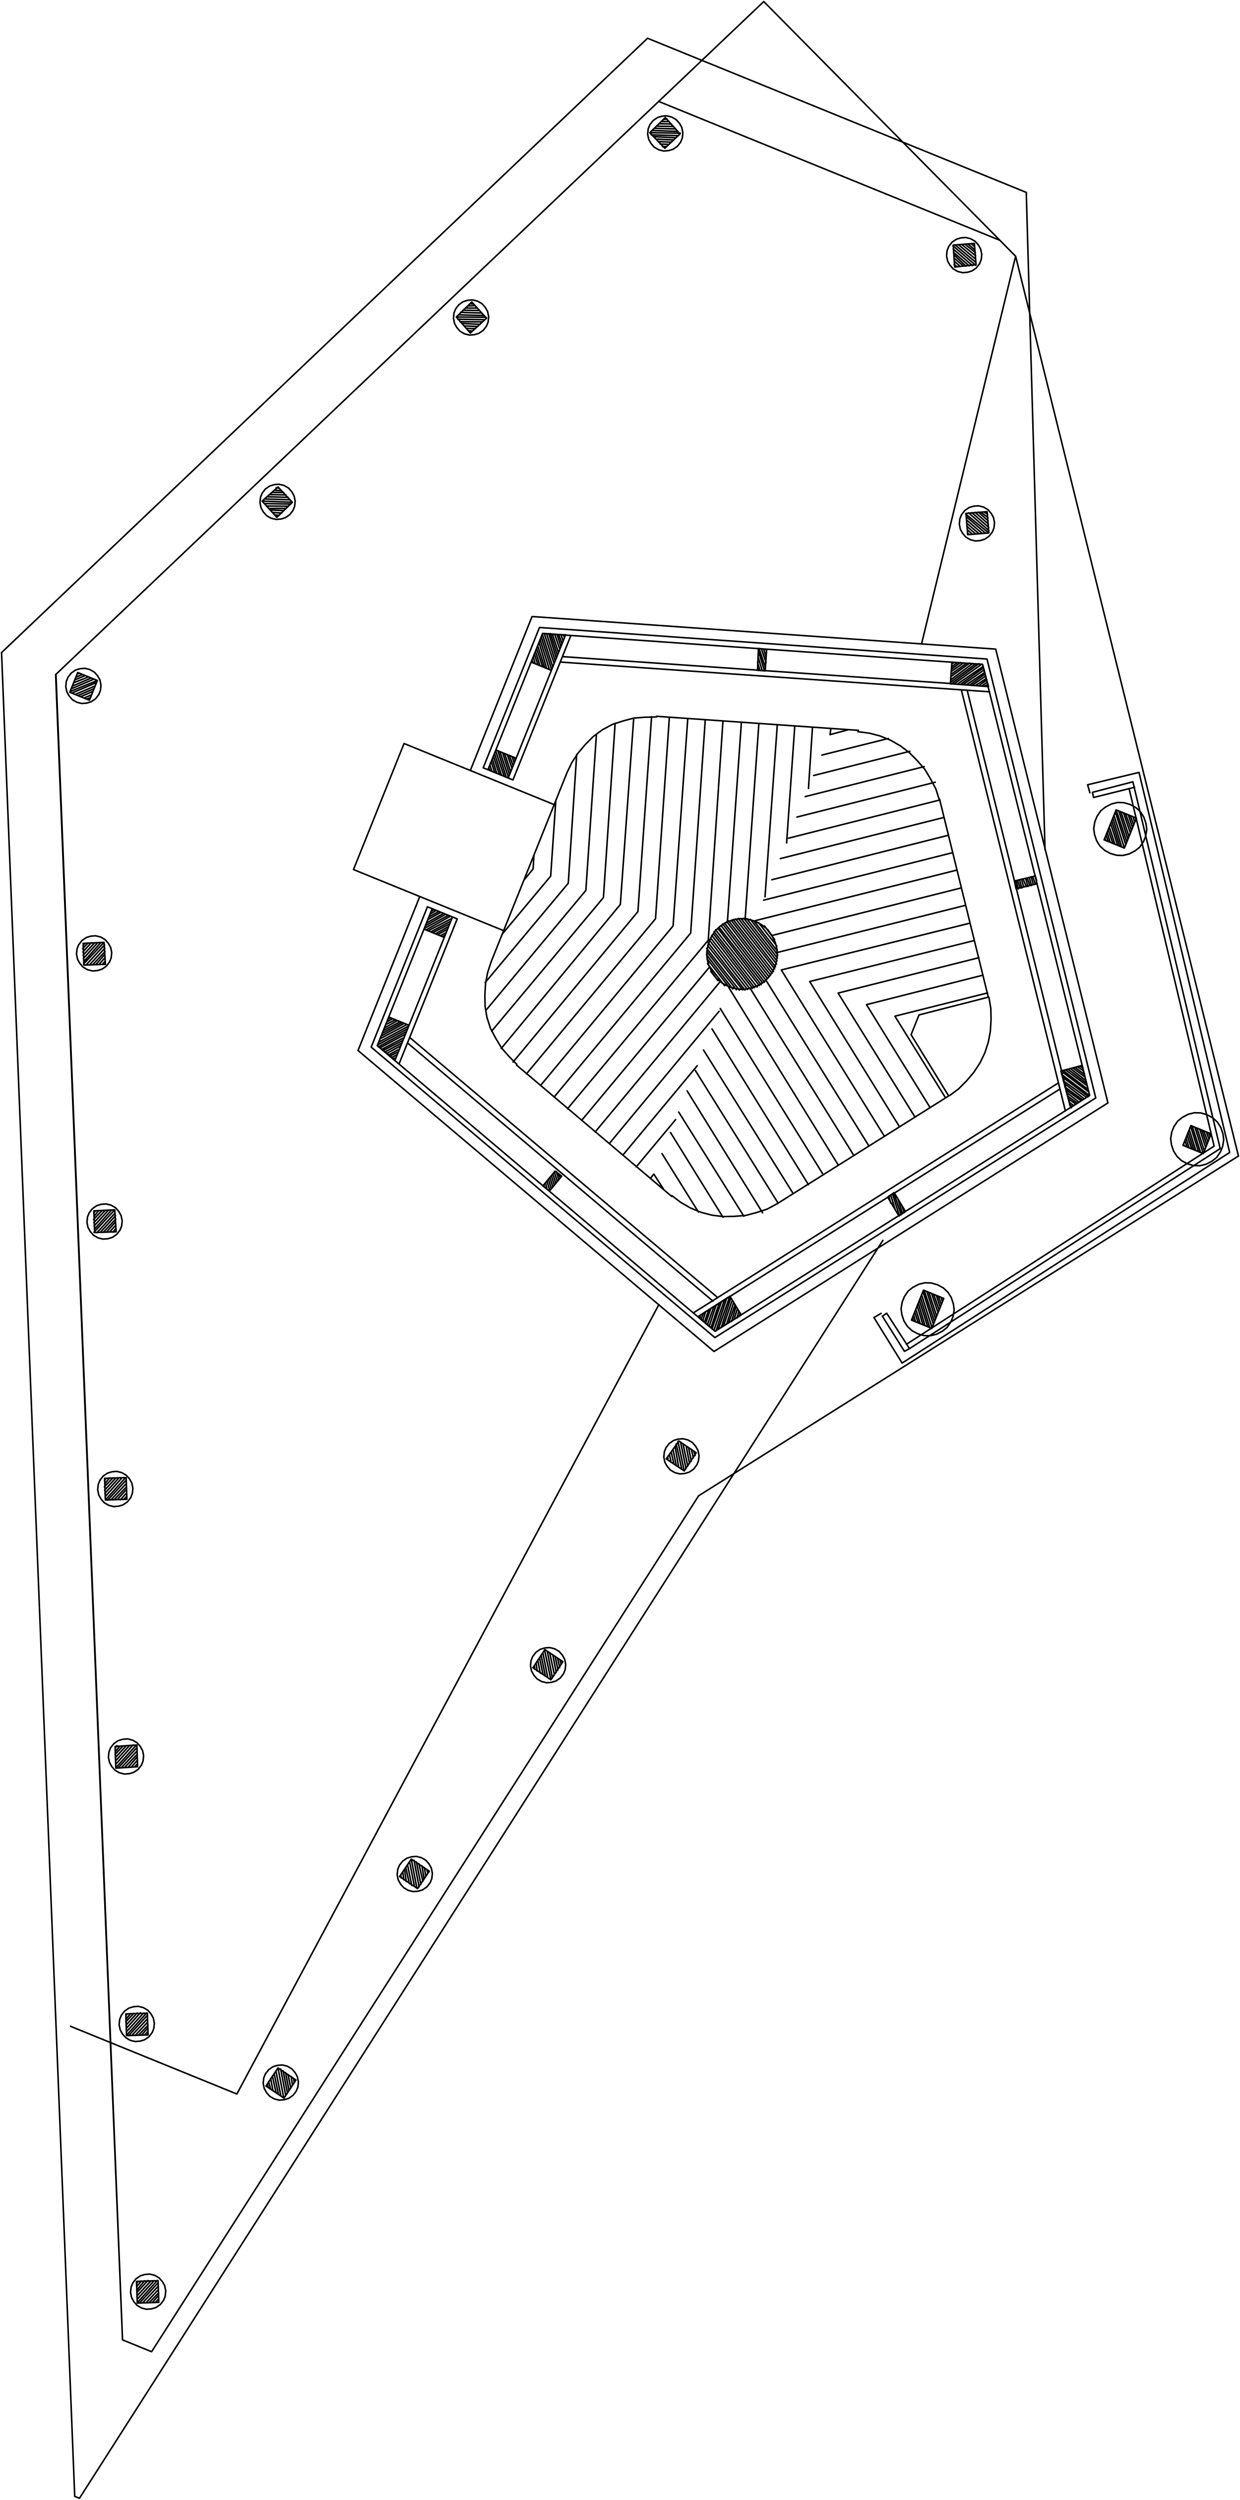 <?xml version="1.0"?>
<svg xmlns="http://www.w3.org/2000/svg" version="1.2" baseProfile="tiny" width="800" height="1612" viewBox="0 0 800 1612" stroke-linecap="round" stroke-linejoin="round">
<g id="10" fill="none" stroke="black" stroke-width="1">
<path d="M 152.82 1350.35 71.23 1317.16 M 73.85 1318.22 45.49 1306.68 M 178.14 314.55 180.06 314.82 M 177 316.13 181.46 316.41 M 175.42 317.53 183.02 317.56 M 173.84 318.93 184.42 319.15 M 172.27 320.34 185.81 320.73 M 170.69 321.74 187.2 322.32 M 169.11 323.14 188.6 323.91 M 170.5 324.73 187.63 325.05 M 171.9 326.32 186.05 326.45 M 173.29 327.91 184.47 327.86 M 174.42 328.88 182.9 329.26 M 175.81 330.47 181.76 330.84 M 177.21 332.06 180.18 332.24 M 169.11 323.14 178.6 333.64 M 178.6 333.64 188.6 323.91 M 188.6 323.91 179.37 314.03 M 179.37 314.03 169.11 323.14 M 49.8 434.56 51.46 434.21 M 48.92 436.75 53.21 434.92 M 48.21 438.51 54.95 435.63 M 47.51 440.27 57.13 436.52 M 46.63 442.47 58.88 437.23 M 45.92 444.22 60.62 437.94 M 45.22 445.98 62.81 438.83 M 46.35 446.95 62.28 440.14 M 48.53 447.84 61.4 442.34 M 50.28 448.55 60.69 444.1 M 52.02 449.26 59.98 445.86 M 54.2 450.15 59.1 448.05 M 55.95 450.86 58.4 449.81 M 61.5 438.29 56.26 436.16 M 45.04 446.42 50.15 433.68 M 50.15 433.68 62.81 438.83 M 62.81 438.83 57.69 451.57 M 57.69 451.57 45.04 446.42 M 59.63 446.73 60.87 443.66 M 60.34 444.98 61.92 441.02 M 56.26 436.16 60.19 437.76 M 324.92 600.14 299.62 589.85 M 357.53 518.87 332.23 508.57 M 309.98 499.52 332.23 508.57 M 299.62 589.85 270.39 577.96 M 303 496.68 309.98 499.52 M 662.11 124.07 417.78 24.67 M 417.78 24.67 1 420.84 M 174.84 334.16 178.07 334.96 M 178.07 334.96 181.22 334.71 M 181.22 334.71 184.1 333.84 M 184.1 333.84 186.91 331.91 M 186.91 331.91 189.01 329.19 M 189.01 329.19 190.07 326.56 M 190.07 326.56 190.43 323.13 M 190.43 323.13 189.75 319.78 M 189.75 319.78 188.27 317.14 M 188.27 317.14 186.18 314.75 M 186.18 314.75 183.3 313.07 M 183.3 313.07 180.07 312.27 M 180.07 312.27 176.93 312.52 M 176.93 312.52 174.04 313.39 M 174.04 313.39 171.24 315.32 M 171.24 315.32 169.13 318.04 M 169.13 318.04 168.07 320.67 M 168.07 320.67 167.71 324.1 M 167.71 324.1 168.4 327.45 M 168.4 327.45 169.87 330.09 M 169.87 330.09 171.96 332.48 M 171.96 332.48 174.84 334.16 M 299.68 215.28 302.91 216.09 M 302.91 216.09 306.06 215.83 M 306.06 215.83 308.95 214.96 M 308.95 214.96 311.75 213.04 M 311.75 213.04 313.86 210.32 M 313.86 210.32 314.91 207.68 M 314.91 207.68 315.28 204.25 M 315.28 204.25 314.59 200.9 M 314.59 200.9 313.11 198.26 M 313.11 198.26 311.02 195.88 M 311.02 195.88 308.14 194.19 M 308.14 194.19 304.91 193.39 M 304.91 193.39 301.77 193.64 M 301.77 193.64 298.88 194.51 M 298.88 194.51 296.08 196.44 M 296.08 196.44 293.97 199.16 M 293.97 199.16 292.91 201.8 M 292.91 201.8 292.55 205.23 M 292.55 205.23 293.24 208.57 M 293.24 208.57 294.72 211.22 M 294.72 211.22 296.81 213.6 M 296.81 213.6 299.68 215.28 M 424.96 96.58 428.19 97.39 M 428.19 97.39 431.34 97.13 M 431.34 97.13 434.23 96.26 M 434.23 96.26 437.03 94.34 M 437.03 94.34 439.14 91.62 M 439.14 91.62 440.19 88.98 M 440.19 88.98 440.55 85.55 M 440.55 85.55 439.87 82.2 M 439.87 82.2 438.39 79.56 M 438.39 79.56 436.3 77.18 M 436.3 77.18 433.42 75.5 M 433.42 75.5 430.19 74.69 M 430.19 74.69 427.05 74.94 M 427.05 74.94 424.16 75.81 M 424.16 75.81 421.36 77.74 M 421.36 77.74 419.25 80.46 M 419.25 80.46 418.19 83.1 M 418.19 83.1 417.83 86.53 M 417.83 86.53 418.52 89.87 M 418.52 89.87 420 92.52 M 420 92.52 422.08 94.9 M 422.08 94.9 424.96 96.58 M 49.56 452.86 52.79 453.66 M 52.79 453.66 55.94 453.41 M 55.94 453.41 58.83 452.54 M 58.83 452.54 61.63 450.61 M 61.63 450.61 63.74 447.89 M 63.74 447.89 64.79 445.26 M 64.79 445.26 65.15 441.83 M 65.15 441.83 64.47 438.48 M 64.47 438.48 62.99 435.84 M 62.99 435.84 60.9 433.45 M 60.9 433.45 58.02 431.77 M 58.02 431.77 54.79 430.97 M 54.79 430.97 51.65 431.22 M 51.65 431.22 48.76 432.09 M 48.76 432.09 45.96 434.02 M 45.96 434.02 43.85 436.74 M 43.85 436.74 42.79 439.37 M 42.79 439.37 42.43 442.8 M 42.43 442.8 43.12 446.15 M 43.12 446.15 44.6 448.79 M 44.6 448.79 46.68 451.18 M 46.68 451.18 49.56 452.86 M 303.42 195.85 304.91 195.94 M 301.84 197.25 306.47 197.09 M 300.27 198.65 307.87 198.68 M 298.69 200.06 309.26 200.27 M 297.11 201.46 310.65 201.86 M 295.97 203.04 312.05 203.45 M 294.39 204.44 313.61 204.6 M 295.35 205.85 312.47 206.18 M 296.74 207.44 310.9 207.58 M 298.31 208.59 309.75 209.16 M 299.7 210.18 308.18 210.56 M 301.09 211.77 306.6 211.96 M 302.49 213.36 305.02 213.36 M 294.39 204.44 303.44 214.77 M 303.44 214.77 313.87 205.21 M 313.87 205.21 304.39 194.71 M 304.39 194.71 294.39 204.44 M 428.26 76.97 430.36 76.8 M 426.69 78.38 431.75 78.39 M 425.11 79.78 433.15 79.98 M 423.97 81.36 434.54 81.57 M 422.39 82.76 435.93 83.16 M 420.81 84.16 437.32 84.75 M 419.23 85.56 438.89 85.9 M 420.19 86.98 437.75 87.48 M 421.76 88.12 436.17 88.88 M 423.15 89.71 434.6 90.28 M 424.54 91.3 433.02 91.68 M 425.94 92.89 431.44 93.09 M 427.33 94.48 429.86 94.49 M 419.23 85.56 428.9 95.63 M 428.9 95.63 438.72 86.34 M 438.72 86.34 429.23 75.83 M 429.23 75.83 419.23 85.56 M 56.48 625.34 59.71 626.14 M 59.71 626.14 62.86 625.89 M 62.86 625.89 65.75 625.02 M 65.75 625.02 68.55 623.09 M 68.55 623.09 70.66 620.37 M 70.66 620.37 71.71 617.74 M 71.71 617.74 72.08 614.31 M 72.08 614.31 71.39 610.96 M 71.39 610.96 69.91 608.32 M 69.91 608.32 67.82 605.93 M 67.82 605.93 64.94 604.25 M 64.94 604.25 61.71 603.45 M 61.71 603.45 58.57 603.7 M 58.57 603.7 55.68 604.57 M 55.68 604.57 52.88 606.5 M 52.88 606.5 50.77 609.22 M 50.77 609.22 49.71 611.85 M 49.71 611.85 49.35 615.28 M 49.35 615.28 50.04 618.63 M 50.04 618.63 51.52 621.27 M 51.52 621.27 53.61 623.66 M 53.61 623.66 56.48 625.34 M 53.57 609.84 54.71 608.26 M 53.3 611.78 56.8 608.09 M 53.46 613.89 58.9 607.93 M 53.63 616 60.82 608.2 M 53.8 618.12 62.92 608.03 M 53.97 620.23 65.02 607.86 M 53.87 621.72 67.12 607.69 M 55.8 621.99 67.46 609.36 M 57.72 622.26 67.63 611.48 M 59.82 622.1 67.8 613.59 M 61.91 621.93 67.53 615.52 M 64.01 621.76 67.69 617.64 M 65.93 622.03 67.86 619.75 M 54.13 622.34 68.03 621.86 M 68.03 621.86 67.12 607.69 M 67.12 607.69 53.66 608.35 M 53.66 608.35 54.13 622.34 M 63.23 798.26 66.46 799.06 M 66.46 799.06 69.61 798.81 M 69.61 798.81 72.49 797.94 M 72.49 797.94 75.29 796.02 M 75.29 796.02 77.4 793.29 M 77.4 793.29 78.46 790.66 M 78.46 790.66 78.82 787.23 M 78.82 787.23 78.13 783.88 M 78.13 783.88 76.66 781.24 M 76.66 781.24 74.57 778.85 M 74.57 778.85 71.69 777.17 M 71.69 777.17 68.46 776.37 M 68.46 776.37 65.31 776.62 M 65.31 776.62 62.43 777.49 M 62.43 777.49 59.62 779.42 M 59.62 779.42 57.52 782.14 M 57.52 782.14 56.46 784.77 M 56.46 784.77 56.1 788.21 M 56.1 788.21 56.78 791.55 M 56.78 791.55 58.26 794.2 M 58.26 794.2 60.35 796.58 M 60.35 796.58 63.23 798.26 M 70.15 970.74 73.38 971.55 M 73.38 971.55 76.53 971.29 M 76.53 971.29 79.41 970.42 M 79.41 970.42 82.22 968.5 M 82.22 968.5 84.32 965.78 M 84.32 965.78 85.38 963.14 M 85.38 963.14 85.74 959.71 M 85.74 959.71 85.05 956.36 M 85.05 956.36 83.58 953.72 M 83.58 953.72 81.49 951.34 M 81.49 951.34 78.61 949.65 M 78.61 949.65 75.38 948.85 M 75.38 948.85 72.23 949.1 M 72.23 949.1 69.35 949.97 M 69.35 949.97 66.54 951.9 M 66.54 951.9 64.44 954.62 M 64.44 954.62 63.38 957.26 M 63.38 957.26 63.02 960.69 M 63.02 960.69 63.71 964.03 M 63.71 964.03 65.18 966.68 M 65.18 966.68 67.27 969.06 M 67.27 969.06 70.15 970.74 M 77.07 1143.22 80.3 1144.03 M 80.3 1144.03 83.45 1143.77 M 83.45 1143.77 86.33 1142.9 M 86.33 1142.9 89.14 1140.98 M 89.14 1140.98 91.24 1138.26 M 91.24 1138.26 92.3 1135.62 M 92.3 1135.62 92.66 1132.19 M 92.66 1132.19 91.98 1128.85 M 91.98 1128.85 90.5 1126.2 M 90.5 1126.2 88.41 1123.82 M 88.41 1123.82 85.53 1122.14 M 85.53 1122.14 82.3 1121.33 M 82.3 1121.33 79.15 1121.59 M 79.15 1121.59 76.27 1122.46 M 76.27 1122.46 73.47 1124.38 M 73.47 1124.38 71.36 1127.1 M 71.36 1127.1 70.3 1129.74 M 70.3 1129.74 69.94 1133.17 M 69.94 1133.17 70.63 1136.51 M 70.63 1136.51 72.1 1139.16 M 72.1 1139.16 74.19 1141.54 M 74.19 1141.54 77.07 1143.22 M 83.99 1315.71 87.22 1316.51 M 87.22 1316.51 90.37 1316.26 M 90.37 1316.26 93.26 1315.39 M 93.26 1315.39 96.06 1313.46 M 96.06 1313.46 98.17 1310.74 M 98.17 1310.74 99.22 1308.1 M 99.22 1308.1 99.58 1304.67 M 99.58 1304.67 98.9 1301.33 M 98.9 1301.33 97.42 1298.68 M 97.42 1298.68 95.33 1296.3 M 95.33 1296.3 92.45 1294.62 M 92.45 1294.62 89.22 1293.81 M 89.22 1293.81 86.08 1294.07 M 86.08 1294.07 83.19 1294.94 M 83.19 1294.94 80.39 1296.86 M 80.39 1296.86 78.28 1299.58 M 78.28 1299.58 77.22 1302.22 M 77.22 1302.22 76.86 1305.65 M 76.86 1305.65 77.55 1309 M 77.55 1309 79.03 1311.64 M 79.03 1311.64 81.11 1314.02 M 81.11 1314.02 83.99 1315.71 M 48.2 1609.81 1 420.84 M 492.75 1 35.9 435.04 M 35.9 435.04 71.23 1317.16 M 324.92 600.14 357.53 518.87 M 470.29 636.29 474.83 637.62 M 474.83 637.62 479.72 638.08 M 479.72 638.08 484.09 637.3 M 484.09 637.3 488.82 635.65 M 488.82 635.65 492.85 633.2 M 492.85 633.2 496.18 629.95 M 496.18 629.95 498.81 625.92 M 498.81 625.92 500.58 621.52 M 500.58 621.52 501.47 616.77 M 501.47 616.77 501.31 612.11 M 501.31 612.11 500.1 607.53 M 500.1 607.53 497.84 603.04 M 497.84 603.04 495.24 599.42 M 495.24 599.42 491.4 596.33 M 491.4 596.33 487.21 594.11 M 487.21 594.11 482.67 592.78 M 482.67 592.78 477.78 592.32 M 477.78 592.32 473.41 593.1 M 473.41 593.1 468.69 594.75 M 468.69 594.75 464.66 597.2 M 464.66 597.2 461.33 600.44 M 461.33 600.44 458.69 604.48 M 458.69 604.48 456.93 608.88 M 456.93 608.88 456.04 613.62 M 456.04 613.62 456.2 618.29 M 456.2 618.29 457.41 622.87 M 457.41 622.87 459.66 627.36 M 459.66 627.36 462.27 630.98 M 462.27 630.98 466.1 634.07 M 466.1 634.07 470.29 636.29 M 463.23 632.39 458.53 626.39 M 467.5 635.66 456.45 621.46 M 470.55 636.9 456.2 618.29 M 472.73 637.79 455.77 615.56 M 475.09 638.24 456.04 613.62 M 477.01 638.51 455.87 611.51 M 479.11 638.34 456.58 609.75 M 480.6 638.43 456.85 607.82 M 482.26 638.09 457.55 606.06 M 483.92 637.74 458.52 604.92 M 485.58 637.4 459.22 603.16 M 486.8 636.87 460.19 602.02 M 488.47 636.53 460.71 600.71 M 489.87 635.56 461.68 599.57 M 491.09 635.04 463.08 598.6 M 492.06 633.9 463.87 597.9 M 493.28 633.38 465.27 596.94 M 494.25 632.23 466.24 595.8 M 495.21 631.09 467.46 595.27 M 496.18 629.95 468.86 594.31 M 497.14 628.81 470.09 593.79 M 498.11 627.67 471.75 593.44 M 499.07 626.53 472.97 592.92 M 499.78 624.78 474.64 592.57 M 500.31 623.46 476.3 592.23 M 501.01 621.7 478.22 592.5 M 501.28 619.76 479.88 592.15 M 501.55 617.83 481.8 592.42 M 501.82 615.9 484.16 592.87 M 501.39 613.17 486.34 593.76 M 501.14 610 489.4 595 M 499.76 605.86 493.15 597.04 M 228.06 560.74 260.68 479.46 M 261.11 479.64 357.53 518.87 M 324.92 600.14 228.5 560.92 M 638.46 446.11 361.43 426.93 M 368.31 409.8 330.94 502.94 M 294.82 587.9 282.17 582.75 M 275.18 579.91 282.17 582.75 M 553.87 470.98 423.53 461.91 M 365.82 498.22 357.53 518.87 M 637.61 643.03 606.15 515.25 M 501.44 776.21 612.05 706.73 M 333.28 686.84 433.3 771.48 M 324.92 600.14 316.81 620.35 M 423.35 462.35 416.19 462.5 M 416.19 462.5 408.85 463.09 M 408.85 463.09 402.02 464.91 M 402.02 464.91 395.03 467.17 M 395.03 467.17 388.55 470.67 M 388.55 470.67 382.76 474.96 M 382.76 474.96 377.68 480.05 M 377.68 480.05 372.85 485.75 M 372.85 485.75 368.9 491.81 M 368.9 491.81 365.82 498.22 M 605.98 515.69 603.73 508.64 M 603.73 508.64 600.25 502.12 M 600.25 502.12 596.61 496.03 M 596.61 496.03 591.73 490.47 M 591.73 490.47 586.68 485.35 M 586.68 485.35 580.84 480.93 M 580.84 480.93 574.65 477.39 M 574.65 477.39 567.67 474.55 M 567.67 474.55 560.77 472.77 M 560.77 472.77 553.52 471.86 M 612.66 706.47 618.44 702.18 M 618.44 702.18 623.53 697.09 M 623.53 697.09 628.35 691.39 M 628.35 691.39 632.31 685.33 M 632.31 685.33 635.39 678.92 M 635.39 678.92 637.59 672.15 M 637.59 672.15 638.93 665.03 M 638.93 665.03 639.39 657.55 M 639.39 657.55 639.24 650.34 M 639.24 650.34 638.04 643.21 M 433.48 771.04 439.32 775.46 M 439.32 775.46 445.51 779.01 M 445.51 779.01 452.49 781.85 M 452.49 781.85 459.39 783.63 M 459.39 783.63 466.64 784.53 M 466.64 784.53 473.8 784.38 M 473.8 784.38 481.14 783.79 M 481.14 783.79 487.97 781.97 M 487.97 781.97 494.96 779.71 M 494.96 779.71 501.44 776.21 M 316.81 620.35 314.61 627.12 M 314.61 627.12 313.27 634.24 M 313.27 634.24 312.81 641.72 M 312.81 641.72 312.96 648.94 M 312.96 648.94 314.16 656.07 M 314.16 656.07 316.41 663.11 M 316.41 663.11 319.88 669.64 M 319.88 669.64 323.53 675.72 M 323.53 675.72 328.4 681.28 M 328.4 681.28 333.45 686.4 M 357.53 518.87 327.43 506.62 M 324.92 600.14 270.82 578.13 M 327.43 506.62 303.43 496.86 M 559.03 647.86 634.16 628.85 M 577.36 655.31 637.18 640.3 M 540.71 640.4 631.58 617.58 M 559.03 647.86 634.16 628.85 M 522.38 632.95 628.38 606.57 M 540.71 640.4 631.58 617.58 M 504.06 625.49 625.8 595.3 M 501.48 614.22 622.78 583.85 M 498.28 603.21 620.2 572.58 M 487.39 593.67 617.18 561.13 M 492.68 580.49 614.6 549.86 M 497.97 567.31 612.01 538.59 M 503.43 553.69 608.99 527.14 M 508.72 540.51 606.41 515.87 M 514.18 526.89 603.39 504.42 M 519.47 513.71 596.26 494.36 M 524.94 500.1 587.03 484.47 M 530.23 486.92 573.08 476.24 M 546.88 470.7 535.51 473.74 M 535.51 473.74 536.05 469.87 M 521.59 508.44 524.17 469.12 M 507.49 543.59 512.73 468.55 M 493.56 578.3 501.46 467.55 M 480.75 592.5 489.57 466.8 M 469.3 594.49 478.31 465.79 M 456.94 606.32 466.42 465.05 M 445.59 601.71 454.98 464.48 M 434.25 597.09 443.71 463.47 M 422.91 592.48 431.83 462.73 M 411.56 587.86 420.38 462.16 M 400.22 583.25 408.85 463.09 M 389.31 578.81 396.86 466.39 M 377.97 574.2 384.78 473.74 M 366.62 569.58 372.06 486.45 M 355.28 564.97 358.59 516.23 M 343.93 560.35 344.49 551.38 M 559.03 647.86 599.96 714.08 M 577.36 655.31 610.03 707.96 M 540.71 640.4 590.33 720.38 M 559.03 647.86 599.96 714.08 M 522.38 632.95 580.26 726.51 M 540.71 640.4 590.33 720.38 M 504.06 625.49 570.62 732.81 M 494.25 632.23 560.55 738.93 M 484.35 637.92 550.92 745.23 M 470.12 636.73 540.85 751.36 M 464.65 650.35 531.22 757.66 M 459.36 663.52 521.58 763.96 M 453.9 677.14 511.69 769.65 M 448.61 690.32 502.06 775.95 M 443.32 703.5 491.98 782.07 M 437.86 717.12 479.92 784.32 M 432.57 730.3 466.46 784.97 M 427.1 743.92 450.57 781.57 M 428.07 766.8 421.81 757.1 M 421.81 757.1 419.71 759.82 M 435.92 721.96 410.47 752.49 M 449.84 687.25 401.85 744.89 M 463.95 652.1 393.22 737.29 M 464.36 633.36 383.98 729.96 M 457.49 623.92 375.36 722.36 M 456.94 606.32 366.12 715.02 M 445.59 601.71 357.5 707.43 M 434.25 597.09 348.87 699.83 M 422.91 592.48 339.64 692.5 M 411.56 587.86 331.01 684.9 M 400.22 583.25 323.35 676.16 M 389.31 578.81 317.19 664.96 M 377.97 574.2 313.39 651.66 M 366.62 569.58 313.01 633.63 M 355.28 564.97 324.04 602.34 M 343.93 560.35 337.97 567.63 M 587.8 667.23 592.91 654.49 M 592.91 654.49 637.61 643.03 M 587.8 667.23 612.05 706.73 M 234.06 545.8 237.23 537.89 M 331.8 583.01 333.91 577.74 M 60.49 782.33 61.63 780.75 M 60.65 784.44 63.73 780.58 M 60.39 786.37 65.65 780.85 M 60.55 788.48 67.75 780.68 M 60.72 790.6 69.84 780.51 M 60.89 792.71 71.94 780.34 M 60.62 794.64 74.04 780.17 M 62.54 794.91 74.21 782.28 M 64.64 794.75 74.55 783.96 M 66.74 794.58 74.72 786.07 M 68.83 794.41 74.45 788.01 M 70.93 794.24 74.62 790.12 M 72.85 794.51 74.78 792.23 M 61.06 794.82 74.95 794.34 M 74.95 794.34 74.04 780.17 M 74.04 780.17 60.58 780.83 M 60.58 780.83 61.06 794.82 M 67.41 954.81 68.55 953.23 M 67.58 956.92 70.65 953.06 M 67.31 958.85 72.57 953.33 M 67.47 960.97 74.67 953.16 M 67.64 963.08 76.76 952.99 M 67.81 965.19 78.86 952.82 M 67.98 967.3 80.78 953.09 M 69.46 967.4 81.13 954.77 M 71.56 967.23 81.29 956.88 M 73.66 967.06 81.46 958.99 M 75.76 966.89 81.19 960.93 M 77.68 967.16 81.36 963.04 M 79.77 966.99 81.53 965.15 M 67.98 967.3 81.87 966.82 M 81.87 966.82 81.4 952.83 M 81.4 952.83 67.5 953.31 M 67.5 953.31 67.98 967.3 M 74.33 1127.29 75.47 1125.71 M 74.5 1129.4 77.39 1125.98 M 74.23 1131.34 79.49 1125.81 M 74.4 1133.45 81.59 1125.64 M 74.56 1135.56 83.69 1125.47 M 74.73 1137.67 85.78 1125.3 M 74.9 1139.78 87.7 1125.58 M 76.38 1139.88 88.05 1127.25 M 78.48 1139.71 88.22 1129.36 M 80.58 1139.54 88.38 1131.47 M 82.5 1139.81 88.11 1133.41 M 84.6 1139.64 88.28 1135.52 M 86.7 1139.47 88.45 1137.63 M 74.72 1140.22 88.79 1139.31 M 88.79 1139.31 88.32 1125.31 M 88.32 1125.31 74.25 1126.23 M 74.25 1126.23 74.72 1140.22 M 81.25 1299.77 82.22 1298.63 M 81.42 1301.88 84.31 1298.46 M 81.15 1303.82 86.41 1298.29 M 81.32 1305.93 88.51 1298.12 M 81.48 1308.04 90.61 1297.96 M 81.65 1310.15 92.53 1298.23 M 81.82 1312.27 94.63 1298.06 M 83.3 1312.36 94.97 1299.73 M 85.4 1312.19 95.14 1301.84 M 87.32 1312.46 95.3 1303.95 M 89.42 1312.29 95.47 1306.07 M 91.52 1312.12 95.2 1308 M 93.62 1311.96 95.37 1310.11 M 81.64 1312.71 95.54 1312.23 M 95.54 1312.23 95.06 1298.23 M 95.06 1298.23 81.17 1298.71 M 81.17 1298.71 81.64 1312.71 M 617.81 175.04 621.04 175.84 M 621.04 175.84 624.19 175.59 M 624.19 175.59 627.07 174.72 M 627.07 174.72 629.88 172.79 M 629.88 172.79 631.98 170.07 M 631.98 170.07 633.04 167.44 M 633.04 167.44 633.4 164.01 M 633.4 164.01 632.71 160.66 M 632.71 160.66 631.24 158.01 M 631.24 158.01 629.15 155.63 M 629.15 155.63 626.27 153.95 M 626.27 153.95 623.04 153.15 M 623.04 153.15 619.89 153.4 M 619.89 153.4 617.01 154.27 M 617.01 154.27 614.2 156.2 M 614.2 156.2 612.1 158.92 M 612.1 158.92 611.04 161.55 M 611.04 161.55 610.68 164.98 M 610.68 164.98 611.37 168.33 M 611.37 168.33 612.84 170.97 M 612.84 170.97 614.93 173.36 M 614.93 173.36 617.81 175.04 M 435.4 949.67 438.63 950.47 M 438.63 950.47 441.77 950.22 M 441.77 950.22 444.66 949.35 M 444.66 949.35 447.46 947.42 M 447.46 947.42 449.57 944.7 M 449.57 944.7 450.63 942.07 M 450.63 942.07 450.99 938.64 M 450.99 938.64 450.3 935.29 M 450.3 935.29 448.82 932.65 M 448.82 932.65 446.73 930.26 M 446.73 930.26 443.86 928.58 M 443.86 928.58 440.63 927.78 M 440.63 927.78 437.48 928.03 M 437.48 928.03 434.59 928.9 M 434.59 928.9 431.79 930.83 M 431.79 930.83 429.68 933.55 M 429.68 933.55 428.63 936.18 M 428.63 936.18 428.26 939.61 M 428.26 939.61 428.95 942.96 M 428.95 942.96 430.43 945.6 M 430.43 945.6 432.52 947.99 M 432.52 947.99 435.4 949.67 M 91.35 1488.36 94.58 1489.17 M 94.58 1489.17 97.73 1488.92 M 97.73 1488.92 100.61 1488.05 M 100.61 1488.05 103.42 1486.12 M 103.42 1486.12 105.52 1483.4 M 105.52 1483.4 106.58 1480.76 M 106.58 1480.76 106.94 1477.33 M 106.94 1477.33 106.25 1473.99 M 106.25 1473.99 104.78 1471.34 M 104.78 1471.34 102.69 1468.96 M 102.69 1468.96 99.81 1467.28 M 99.81 1467.28 96.58 1466.47 M 96.58 1466.47 93.43 1466.73 M 93.43 1466.73 90.55 1467.6 M 90.55 1467.6 87.74 1469.52 M 87.74 1469.52 85.64 1472.24 M 85.64 1472.24 84.58 1474.88 M 84.58 1474.88 84.22 1478.31 M 84.22 1478.31 84.91 1481.66 M 84.91 1481.66 86.38 1484.3 M 86.38 1484.3 88.47 1486.68 M 88.47 1486.68 91.35 1488.36 M 617.12 171.69 615.55 170.54 M 619.22 171.52 615.82 168.61 M 621.32 171.35 615.65 166.5 M 623.24 171.63 615.49 164.38 M 625.34 171.46 615.14 162.71 M 627.43 171.29 614.97 160.6 M 629.53 171.12 614.81 158.49 M 629.36 169.01 616.47 158.14 M 629.2 166.89 618.57 157.97 M 629.47 164.96 620.66 157.8 M 629.3 162.85 622.76 157.63 M 628.95 161.17 624.42 157.29 M 628.79 159.06 626.52 157.12 M 629.71 170.68 628.62 156.95 M 628.62 156.95 614.98 158.05 M 614.98 158.05 615.9 172.22 M 615.9 172.22 629.71 170.68 M 88 1472.69 89.14 1471.11 M 88.34 1474.36 91.23 1470.94 M 88.51 1476.48 93.33 1470.77 M 88.24 1478.41 95.43 1470.61 M 88.41 1480.52 97.35 1470.88 M 88.57 1482.64 99.45 1470.71 M 88.74 1484.75 101.55 1470.54 M 90.23 1484.84 101.89 1472.21 M 92.32 1484.67 102.06 1474.32 M 94.24 1484.94 102.23 1476.44 M 96.34 1484.77 102.39 1478.55 M 98.44 1484.61 102.12 1480.48 M 100.54 1484.44 102.29 1482.6 M 88.56 1485.19 102.46 1484.71 M 102.46 1484.71 101.98 1470.72 M 101.98 1470.72 88.09 1471.2 M 88.09 1471.2 88.56 1485.19 M 430.97 941.73 430.8 939.62 M 432.97 943.06 431.94 938.04 M 434.72 943.77 433.08 936.46 M 436.29 944.92 434.22 934.88 M 437.85 946.07 435.54 932.86 M 439.86 947.4 436.25 931.11 M 441.43 948.55 437.39 929.53 M 442.57 946.97 439.13 930.24 M 443.71 945.39 440.7 931.38 M 444.85 943.81 442.71 932.71 M 445.99 942.23 444.28 933.86 M 447.31 940.21 446.02 934.57 M 448.45 938.63 447.59 935.72 M 441.43 948.55 449.16 936.87 M 449.16 936.87 438 929.26 M 438 929.26 429.83 940.76 M 429.83 940.76 441.43 948.55 M 626.04 348.05 629.27 348.86 M 629.27 348.86 632.42 348.6 M 632.42 348.6 635.3 347.73 M 635.3 347.73 638.11 345.81 M 638.11 345.81 640.21 343.09 M 640.21 343.09 641.27 340.45 M 641.27 340.45 641.63 337.02 M 641.63 337.02 640.94 333.67 M 640.94 333.67 639.47 331.03 M 639.47 331.03 637.38 328.65 M 637.38 328.65 634.5 326.96 M 634.5 326.96 631.27 326.16 M 631.27 326.16 628.12 326.41 M 628.12 326.41 625.24 327.28 M 625.24 327.28 622.43 329.21 M 622.43 329.21 620.33 331.93 M 620.33 331.93 619.27 334.57 M 619.27 334.57 618.91 338 M 618.91 338 619.6 341.34 M 619.6 341.34 621.07 343.99 M 621.07 343.99 623.16 346.37 M 623.16 346.37 626.04 348.05 M 625.35 344.71 624.22 343.73 M 627.45 344.54 624.05 341.62 M 629.55 344.37 623.88 339.51 M 631.64 344.2 623.72 337.4 M 633.74 344.03 623.55 335.28 M 635.84 343.86 623.38 333.17 M 637.94 343.69 623.04 331.5 M 638.03 342.2 624.88 330.71 M 637.86 340.09 626.97 330.55 M 637.7 337.97 629.07 330.38 M 637.53 335.86 631.17 330.21 M 637.36 333.75 633.09 330.48 M 637.19 331.64 634.75 330.13 M 637.94 343.69 636.85 329.96 M 636.85 329.96 623.21 331.06 M 623.21 331.06 624.3 344.79 M 624.3 344.79 637.94 343.69 M 349.38 1084.34 352.61 1085.15 M 352.61 1085.15 355.76 1084.89 M 355.76 1084.89 358.65 1084.02 M 358.65 1084.02 361.45 1082.1 M 361.45 1082.1 363.56 1079.38 M 363.56 1079.38 364.61 1076.74 M 364.61 1076.74 364.98 1073.31 M 364.98 1073.31 364.29 1069.96 M 364.29 1069.96 362.81 1067.32 M 362.81 1067.32 360.72 1064.94 M 360.72 1064.94 357.85 1063.25 M 357.85 1063.25 354.62 1062.45 M 354.62 1062.45 351.47 1062.7 M 351.47 1062.7 348.58 1063.57 M 348.58 1063.57 345.78 1065.5 M 345.78 1065.5 343.67 1068.22 M 343.67 1068.22 342.61 1070.86 M 342.61 1070.86 342.25 1074.29 M 342.25 1074.29 342.94 1077.63 M 342.94 1077.63 344.42 1080.28 M 344.42 1080.28 346.51 1082.66 M 346.51 1082.66 349.38 1084.34 M 344.95 1076.41 344.79 1074.3 M 346.52 1077.56 345.93 1072.72 M 348.53 1078.88 347.07 1071.14 M 350.27 1079.59 348.21 1069.56 M 351.84 1080.74 349.09 1067.36 M 353.41 1081.89 350.23 1065.78 M 355.42 1083.22 351.38 1064.2 M 356.38 1082.08 353.12 1064.91 M 357.7 1080.06 354.69 1066.06 M 358.84 1078.48 356.7 1067.39 M 359.98 1076.9 358.26 1068.54 M 361.12 1075.32 359.83 1069.68 M 362.01 1073.12 361.4 1070.83 M 355.42 1083.22 363.15 1071.54 M 363.15 1071.54 351.55 1063.76 M 351.55 1063.76 343.82 1075.44 M 343.82 1075.44 355.42 1083.22 M 263.37 1219.02 266.6 1219.82 M 266.6 1219.82 269.75 1219.57 M 269.75 1219.57 272.64 1218.7 M 272.64 1218.7 275.44 1216.77 M 275.44 1216.77 277.55 1214.05 M 277.55 1214.05 278.6 1211.41 M 278.6 1211.41 278.96 1207.98 M 278.96 1207.98 278.28 1204.64 M 278.28 1204.64 276.8 1201.99 M 276.8 1201.99 274.71 1199.61 M 274.71 1199.61 271.83 1197.93 M 271.83 1197.93 268.6 1197.13 M 268.6 1197.13 265.46 1197.38 M 265.46 1197.38 262.57 1198.25 M 262.57 1198.25 259.77 1200.17 M 259.77 1200.17 257.66 1202.89 M 257.66 1202.89 256.6 1205.53 M 256.6 1205.53 256.24 1208.96 M 256.24 1208.96 256.93 1212.31 M 256.93 1212.31 258.41 1214.95 M 258.41 1214.95 260.49 1217.33 M 260.49 1217.33 263.37 1219.02 M 258.94 1211.08 258.6 1209.41 M 260.51 1212.23 259.92 1207.39 M 262.08 1213.38 261.06 1205.81 M 264.09 1214.71 261.76 1204.05 M 265.66 1215.86 262.9 1202.47 M 267.4 1216.57 264.22 1200.45 M 268.97 1217.72 265.36 1198.87 M 270.37 1216.75 267.11 1199.58 M 271.51 1215.17 268.68 1200.73 M 272.83 1213.15 270.25 1201.88 M 273.54 1211.4 272.25 1203.21 M 274.68 1209.82 273.82 1204.36 M 275.99 1207.8 275.39 1205.51 M 269.41 1217.89 276.96 1206.66 M 276.96 1206.66 265.36 1198.87 M 265.36 1198.87 257.81 1210.11 M 257.81 1210.11 269.41 1217.89 M 176.92 1353.51 180.16 1354.32 M 180.16 1354.32 183.3 1354.06 M 183.3 1354.06 186.19 1353.19 M 186.19 1353.19 188.99 1351.27 M 188.99 1351.27 191.1 1348.55 M 191.1 1348.55 192.16 1345.91 M 192.16 1345.91 192.52 1342.48 M 192.52 1342.48 191.83 1339.13 M 191.83 1339.13 190.35 1336.49 M 190.35 1336.49 188.26 1334.11 M 188.26 1334.11 185.39 1332.43 M 185.39 1332.43 182.16 1331.62 M 182.16 1331.62 179.01 1331.88 M 179.01 1331.88 176.12 1332.75 M 176.12 1332.75 173.32 1334.67 M 173.32 1334.67 171.21 1337.39 M 171.21 1337.39 170.16 1340.03 M 170.16 1340.03 169.79 1343.46 M 169.79 1343.46 170.48 1346.8 M 170.48 1346.8 171.96 1349.45 M 171.96 1349.45 174.05 1351.83 M 174.05 1351.83 176.92 1353.51 M 172.93 1345.76 172.59 1344.08 M 174.5 1346.91 173.29 1342.33 M 176.07 1348.05 174.61 1340.31 M 178.07 1349.38 175.75 1338.73 M 179.64 1350.53 176.89 1337.15 M 181.21 1351.68 178.03 1335.57 M 182.96 1352.39 179.35 1333.55 M 184.36 1351.43 181.1 1334.26 M 185.5 1349.85 182.67 1335.41 M 186.38 1347.65 184.24 1336.56 M 187.52 1346.07 185.8 1337.71 M 188.67 1344.49 187.81 1339.03 M 189.81 1342.91 189.38 1340.18 M 183.22 1353.01 190.95 1341.33 M 190.95 1341.33 179.35 1333.55 M 179.35 1333.55 171.62 1345.22 M 171.62 1345.22 183.22 1353.01 M 615.67 440.93 362.84 423.42 M 355.74 432.28 327.88 501.7 M 633.89 428.41 703.01 706.43 M 636.78 424.99 706.94 708.03 M 633.89 428.41 350.05 408.5 M 636.78 424.99 348.05 404.63 M 350.05 408.5 314.79 496.37 M 348.05 404.63 311.74 495.13 M 311.74 495.13 314.79 496.37 M 461.31 858.51 703.01 706.43 M 461.21 862.56 706.94 708.03 M 461.31 858.51 243.4 674.3 M 461.21 862.56 239.47 675.25 M 243.4 674.3 278.83 585.99 M 239.47 675.25 275.78 584.75 M 303.43 496.86 343.27 397.57 M 343.27 397.57 642.4 418.59 M 642.4 418.59 714.79 711.23 M 714.79 711.23 460.66 871.53 M 460.66 871.53 230.98 677.42 M 230.98 677.42 270.82 578.13 M 644.7 154.81 425.24 65.52 M 655.24 165.23 594.61 414.99 M 425.11 841.23 152.82 1350.35 M 79.05 1508.91 97.81 1516.54 M 109.19 1332.6 114.42 1334.73 M 71.23 1317.16 79.05 1508.91 M 489.31 418.14 488.73 432.22 M 488.73 432.22 493.62 432.67 M 493.62 432.67 494.63 418.78 M 494.63 418.78 489.31 418.14 M 667.94 564.91 654.47 568.12 M 654.47 568.12 655.5 573.14 M 655.5 573.14 668.97 569.93 M 668.97 569.93 667.94 564.91 M 350.22 764.77 358.12 755.21 M 358.12 755.21 362.39 758.48 M 362.39 758.48 354.49 768.04 M 354.49 768.04 350.22 764.77 M 579.97 784.14 572.67 771.97 M 572.67 771.97 576.88 769.08 M 576.88 769.08 584.18 781.25 M 584.18 781.25 579.97 784.14 M 278.83 585.99 275.78 584.75 M 327.88 501.7 330.94 502.94 M 351.09 765.13 351.01 764.07 M 352.92 766.89 351.98 762.93 M 354.67 767.6 352.94 761.79 M 355.63 766.46 353.91 760.65 M 356.6 765.32 354.87 759.51 M 357.56 764.18 355.84 758.37 M 358.53 763.04 356.8 757.23 M 359.49 761.9 357.77 756.09 M 360.46 760.76 358.99 755.56 M 361.42 759.62 360.38 757.15 M 489.17 432.4 488.83 430.72 M 490.22 432.31 488.75 427.11 M 491.7 432.4 489.11 423.68 M 493.19 432.5 489.47 420.25 M 493.89 430.74 489.74 418.32 M 494.25 427.31 491.23 418.41 M 494.18 423.7 492.71 418.51 M 494.54 420.27 494.2 418.6 M 655.93 573.32 655.33 571.03 M 656.98 573.23 655.52 568.04 M 658.21 572.71 656.57 567.95 M 659.26 572.63 657.79 567.43 M 660.48 572.1 659.02 566.91 M 662.14 571.76 660.06 566.82 M 663.19 571.67 661.73 566.48 M 664.42 571.15 662.77 566.39 M 665.47 571.06 664 565.87 M 666.69 570.54 665.23 565.34 M 667.92 570.02 666.27 565.26 M 668.8 567.82 667.94 564.91 M 574.67 775.85 573.46 771.27 M 577.54 780.08 574.69 770.75 M 580.15 783.7 575.91 770.22 M 581.37 783.18 576.7 769.52 M 582.16 782.47 579.31 773.14 M 583.39 781.95 581.74 777.19 M 450.72 964.59 97.81 1516.54 M 655.24 165.23 492.75 1 M 48.2 1609.81 51.26 1611.06 M 51.26 1611.06 569.61 799.85 M 763.2 738.58 768.31 725.84 M 768.31 725.84 781.4 731.17 M 781.4 731.17 776.29 743.91 M 776.29 743.91 763.2 738.58 M 712.32 541.58 720.08 522.25 M 720.08 522.25 733.16 527.57 M 733.16 527.57 725.41 546.9 M 725.41 546.9 712.32 541.58 M 588.04 851.3 595.8 831.97 M 595.8 831.97 608.89 837.3 M 608.89 837.3 601.13 856.63 M 601.13 856.63 588.04 851.3 M 716.4 550.39 720.5 551.55 M 720.5 551.55 724.52 551.65 M 724.52 551.65 728.45 550.69 M 728.45 550.69 732.31 548.68 M 732.31 548.68 735.28 546.32 M 735.28 546.32 737.74 542.72 M 737.74 542.72 739.15 539.21 M 739.15 539.21 739.87 534.9 M 739.87 534.9 739.36 531.11 M 739.36 531.11 737.97 526.97 M 737.97 526.97 735.8 523.53 M 735.8 523.53 732.84 520.79 M 732.84 520.79 729.09 518.76 M 729.09 518.76 724.98 517.6 M 724.98 517.6 720.97 517.5 M 720.97 517.5 717.03 518.45 M 717.03 518.45 713.18 520.46 M 713.18 520.46 710.2 522.83 M 710.2 522.83 707.74 526.43 M 707.74 526.43 706.33 529.94 M 706.33 529.94 705.62 534.25 M 705.62 534.25 706.13 538.03 M 706.13 538.03 707.51 542.17 M 707.51 542.17 709.68 545.61 M 709.68 545.61 712.65 548.35 M 712.65 548.35 716.4 550.39 M 592.12 860.11 596.22 861.27 M 596.22 861.27 600.24 861.37 M 600.24 861.37 604.18 860.42 M 604.18 860.42 608.03 858.41 M 608.03 858.41 611.01 856.05 M 611.01 856.05 613.47 852.45 M 613.47 852.45 614.88 848.93 M 614.88 848.93 615.59 844.62 M 615.59 844.62 615.08 840.84 M 615.08 840.84 613.7 836.7 M 613.7 836.7 611.52 833.26 M 611.52 833.26 608.56 830.52 M 608.56 830.52 604.81 828.48 M 604.81 828.48 600.71 827.32 M 600.71 827.32 596.69 827.22 M 596.69 827.22 592.75 828.18 M 592.75 828.18 588.9 830.19 M 588.9 830.19 585.92 832.55 M 585.92 832.55 583.46 836.15 M 583.46 836.15 582.05 839.67 M 582.05 839.67 581.34 843.98 M 581.34 843.98 581.85 847.76 M 581.85 847.76 583.23 851.9 M 583.23 851.9 585.41 855.34 M 585.41 855.34 588.37 858.08 M 588.37 858.08 592.12 860.11 M 766.04 750.47 770.14 751.63 M 770.14 751.63 774.16 751.73 M 774.16 751.73 778.1 750.78 M 778.1 750.78 781.95 748.77 M 781.95 748.77 784.93 746.4 M 784.93 746.4 787.39 742.8 M 787.39 742.8 788.8 739.29 M 788.8 739.29 789.51 734.98 M 789.51 734.98 789 731.19 M 789 731.19 787.62 727.05 M 787.62 727.05 785.44 723.62 M 785.44 723.62 782.48 720.88 M 782.48 720.88 778.73 718.84 M 778.73 718.84 774.63 717.68 M 774.63 717.68 770.61 717.58 M 770.61 717.58 766.67 718.53 M 766.67 718.53 762.82 720.54 M 762.82 720.54 759.84 722.91 M 759.84 722.91 757.38 726.51 M 757.38 726.51 755.97 730.02 M 755.97 730.02 755.26 734.33 M 755.26 734.33 755.77 738.12 M 755.77 738.12 757.15 742.26 M 757.15 742.26 759.33 745.7 M 759.33 745.7 762.29 748.44 M 762.29 748.44 766.04 750.47 M 655.24 165.23 799 745.48 M 799 745.48 450.72 964.59 M 589.35 851.83 588.75 849.54 M 590.66 852.37 589.45 847.79 M 592.41 853.08 590.16 846.03 M 593.71 853.61 590.86 844.27 M 595.46 854.32 591.74 842.08 M 596.77 854.85 592.45 840.32 M 598.51 855.56 593.15 838.56 M 599.82 856.09 593.86 836.8 M 601.31 856.19 594.57 835.05 M 602.19 853.99 595.45 832.85 M 602.89 852.23 596.24 832.15 M 603.6 850.48 597.98 832.86 M 604.3 848.72 599.29 833.39 M 605.19 846.52 601.03 834.1 M 605.89 844.76 602.34 834.63 M 606.6 843.01 604.09 835.34 M 607.3 841.25 605.4 835.88 M 608.01 839.49 607.14 836.59 M 608.89 837.3 608.45 837.12 M 764.07 738.94 763.55 737.7 M 765.81 739.65 764.43 735.51 M 767.12 740.18 765.14 733.75 M 768.87 740.89 765.84 731.99 M 770.18 741.42 766.55 730.24 M 771.49 741.96 767.25 728.48 M 773.23 742.67 768.13 726.28 M 774.54 743.2 769.18 726.2 M 776.29 743.91 770.93 726.91 M 776.99 742.15 772.24 727.44 M 777.87 739.95 773.98 728.15 M 778.58 738.2 775.29 728.68 M 779.28 736.44 776.6 729.22 M 779.99 734.68 778.34 729.93 M 780.69 732.93 779.65 730.46 M 713.19 541.93 712.85 540.26 M 714.94 542.64 713.55 538.5 M 716.25 543.17 714.26 536.74 M 717.99 543.88 714.96 534.99 M 719.3 544.42 715.67 533.23 M 721.05 545.13 716.55 531.03 M 722.35 545.66 717.25 529.27 M 723.66 546.19 717.96 527.52 M 725.41 546.9 718.66 525.76 M 726.29 544.7 719.55 523.56 M 726.99 542.95 720.08 522.25 M 727.7 541.19 721.82 522.96 M 728.4 539.43 723.13 523.49 M 729.29 537.24 724.87 524.2 M 729.99 535.48 726.18 524.73 M 730.7 533.72 727.93 525.44 M 731.4 531.96 729.24 525.97 M 732.11 530.21 730.98 526.68 M 732.99 528.01 732.29 527.22 M 350.05 408.5 342.65 426.96 M 342.65 426.96 355.74 432.28 M 355.74 432.28 364.9 409.44 M 364.9 409.44 350.05 408.5 M 343.96 427.49 343.18 425.64 M 345.26 428.02 344.06 423.44 M 347.01 428.73 344.76 421.68 M 348.32 429.26 345.47 419.93 M 350.06 429.97 346.17 418.17 M 351.37 430.51 346.88 416.41 M 352.68 431.04 347.76 414.22 M 354.43 431.75 348.46 412.46 M 355.91 431.84 349.17 410.7 M 356.62 430.08 349.87 408.94 M 357.5 427.89 351.1 408.42 M 358.2 426.13 352.58 408.51 M 358.91 424.37 354.07 408.61 M 359.61 422.62 355.12 408.52 M 360.32 420.86 356.43 409.05 M 361.2 418.66 357.91 409.15 M 361.91 416.9 359.4 409.24 M 362.61 415.15 360.45 409.16 M 363.32 413.39 361.93 409.25 M 364.2 411.19 363.42 409.34 M 364.9 409.44 364.47 409.26 M 314.79 496.37 319.91 483.63 M 319.91 483.63 333 488.95 M 333 488.95 327.88 501.7 M 327.88 501.7 314.79 496.37 M 316.1 496.9 315.32 495.05 M 317.41 497.44 316.03 493.29 M 319.16 498.15 316.91 491.1 M 320.47 498.68 317.61 489.34 M 322.21 499.39 318.32 487.58 M 323.52 499.92 319.03 485.83 M 325.27 500.63 319.73 484.07 M 326.57 501.16 321.22 484.16 M 328.06 501.26 322.52 484.69 M 328.76 499.5 324.27 485.4 M 329.47 497.74 325.58 485.94 M 330.35 495.54 327.32 486.65 M 331.06 493.79 328.63 487.18 M 331.76 492.03 330.38 487.89 M 332.47 490.27 331.69 488.42 M 257.43 686.14 294.98 592.56 M 263.89 661.17 291.92 591.32 M 291.92 591.32 294.98 592.56 M 243.4 674.3 250.81 655.85 M 250.81 655.85 263.89 661.17 M 263.89 661.17 254.9 683.58 M 254.9 683.58 243.4 674.3 M 254.9 683.58 254.47 683.4 M 255.61 681.82 253.6 683.04 M 256.31 680.06 252.46 682.07 M 257.02 678.3 251.33 681.1 M 257.72 676.55 250.63 680.31 M 258.61 674.35 249.5 679.33 M 259.31 672.59 248.37 678.36 M 260.02 670.84 247.24 677.39 M 260.72 669.08 246.54 676.6 M 261.6 666.88 245.41 675.62 M 262.31 665.12 244.1 675.09 M 263.01 663.37 243.58 673.86 M 263.72 661.61 244.28 672.1 M 262.59 660.64 245.16 669.9 M 260.84 659.93 245.87 668.15 M 259.53 659.4 246.57 666.39 M 258.22 658.86 247.28 664.63 M 256.48 658.15 247.98 662.88 M 255.17 657.62 248.87 660.68 M 253.42 656.91 249.57 658.92 M 252.11 656.38 250.28 657.16 M 273.55 599.17 278.83 585.99 M 278.83 585.99 291.92 591.32 M 291.92 591.32 286.63 604.5 M 286.63 604.5 273.55 599.17 M 287.16 603.18 285.33 603.97 M 287.87 601.42 284.02 603.43 M 288.75 599.23 282.27 602.72 M 289.45 597.47 280.96 602.19 M 290.16 595.71 279.22 601.48 M 290.87 593.95 277.91 600.95 M 291.57 592.2 276.16 600.24 M 290.61 590.79 274.85 599.71 M 289.3 590.25 273.72 598.73 M 287.56 589.54 274.43 596.98 M 286.25 589.01 275.13 595.22 M 284.51 588.3 276.01 593.02 M 283.2 587.77 276.72 591.26 M 281.45 587.06 277.42 589.51 M 280.14 586.53 278.13 587.75 M 690.75 714.22 624.04 445.36 M 633.89 428.41 614.15 427.02 M 614.15 427.02 613.14 440.92 M 613.14 440.92 637.77 442.77 M 637.77 442.77 633.89 428.41 M 614.23 428.08 615.63 427.12 M 613.96 430.01 617.55 427.39 M 613.87 431.51 619.65 427.22 M 613.77 433.01 621.57 427.49 M 613.51 434.94 623.49 427.76 M 613.41 436.44 625.59 427.59 M 613.76 438.11 627.51 427.86 M 613.67 439.6 629.43 428.13 M 613.57 441.1 631.53 427.96 M 615.67 440.93 633.45 428.24 M 617.59 441.2 634.41 429.65 M 619.51 441.47 634.49 430.7 M 621.61 441.3 635.01 431.94 M 623.53 441.57 635.36 433.61 M 625.45 441.85 635.44 434.67 M 627.55 441.68 635.96 435.9 M 629.47 441.95 636.3 437.57 M 631.39 442.22 636.39 438.63 M 633.32 442.49 636.91 439.86 M 635.41 442.32 637.25 441.53 M 637.34 442.59 637.77 442.77 M 459.27 843.37 683.89 702.23 M 703.01 706.43 698.1 687.06 M 698.1 687.06 684.45 690.71 M 684.45 690.71 690.75 714.22 M 690.75 714.22 703.01 706.43 M 696.87 687.58 698.44 688.73 M 695.21 687.93 698.79 690.41 M 693.55 688.28 699.39 692.69 M 692.33 688.8 699.73 694.37 M 690.66 689.14 700.34 696.66 M 689 689.49 700.68 698.33 M 687.34 689.84 701.46 700.18 M 685.68 690.18 701.63 702.29 M 684.89 690.88 702.41 704.14 M 685.06 693 702.58 706.26 M 685.84 694.85 702.22 707.13 M 686.01 696.96 701 707.66 M 686.79 698.81 699.6 708.62 M 686.95 700.92 698.37 709.15 M 687.73 702.77 697.58 709.85 M 688.08 704.45 696.18 710.81 M 688.68 706.74 694.96 711.33 M 689.02 708.41 694.17 712.03 M 689.63 710.7 692.77 713 M 689.97 712.37 691.54 713.52 M 690.75 714.22 691.19 714.4 M 262.89 672.52 459.98 839.06 M 461.31 858.51 478.21 848.01 M 478.21 848.01 470.92 835.85 M 470.92 835.85 450.42 848.97 M 450.42 848.97 461.31 858.51 M 477.69 846.78 476.99 848.54 M 476.74 845.37 475.41 849.94 M 475.78 843.96 473.57 850.73 M 474.82 842.55 472 852.13 M 474.3 841.31 470.16 852.91 M 473.35 839.9 468.76 853.88 M 472.39 838.49 466.74 855.1 M 471.44 837.08 465.34 856.06 M 470.74 836.29 463.33 857.29 M 468.72 837.51 461.93 858.25 M 467.32 838.47 460.62 857.72 M 465.49 839.26 459.48 856.75 M 463.91 840.66 458.79 855.95 M 462.07 841.45 457.65 854.98 M 460.49 842.85 456.35 854.45 M 458.65 843.63 455.21 853.48 M 457.08 845.04 454.52 852.68 M 455.24 845.82 453.38 851.71 M 453.84 846.79 452.25 850.74 M 451.82 848.01 451.56 849.95 M 450.42 848.97 450.86 849.15 M 687.34 716.41 620.2 444.82 M 447.28 846.67 682.94 698.27 M 264.3 669 462.96 836.7 M 662.11 124.07 674.2 548.04 M 728.51 508.81 783.29 739.09 M 730.89 504.16 787.22 740.69 M 732.01 507.68 705.51 514.28 M 730.89 504.16 704.82 510.93 M 584.84 866.86 783.29 739.09 M 787.22 740.69 586.76 869.69 M 586.76 869.69 572.07 846.85 M 583.52 871.44 569.26 848.77 M 569.26 848.77 572.07 846.85 M 704.82 510.93 705.51 514.28 M 583.52 871.44 586.76 869.69 M 793.33 743.18 582.01 879 M 582.01 879 563.84 849.63 M 563.84 849.63 568.48 846.92 M 793.33 743.18 734.84 498.1 M 734.84 498.1 701.69 506.08 M 701.69 506.08 703.16 511.28 M 79.05 1508.91 36.11 434.84"/>
</g>
</svg>
